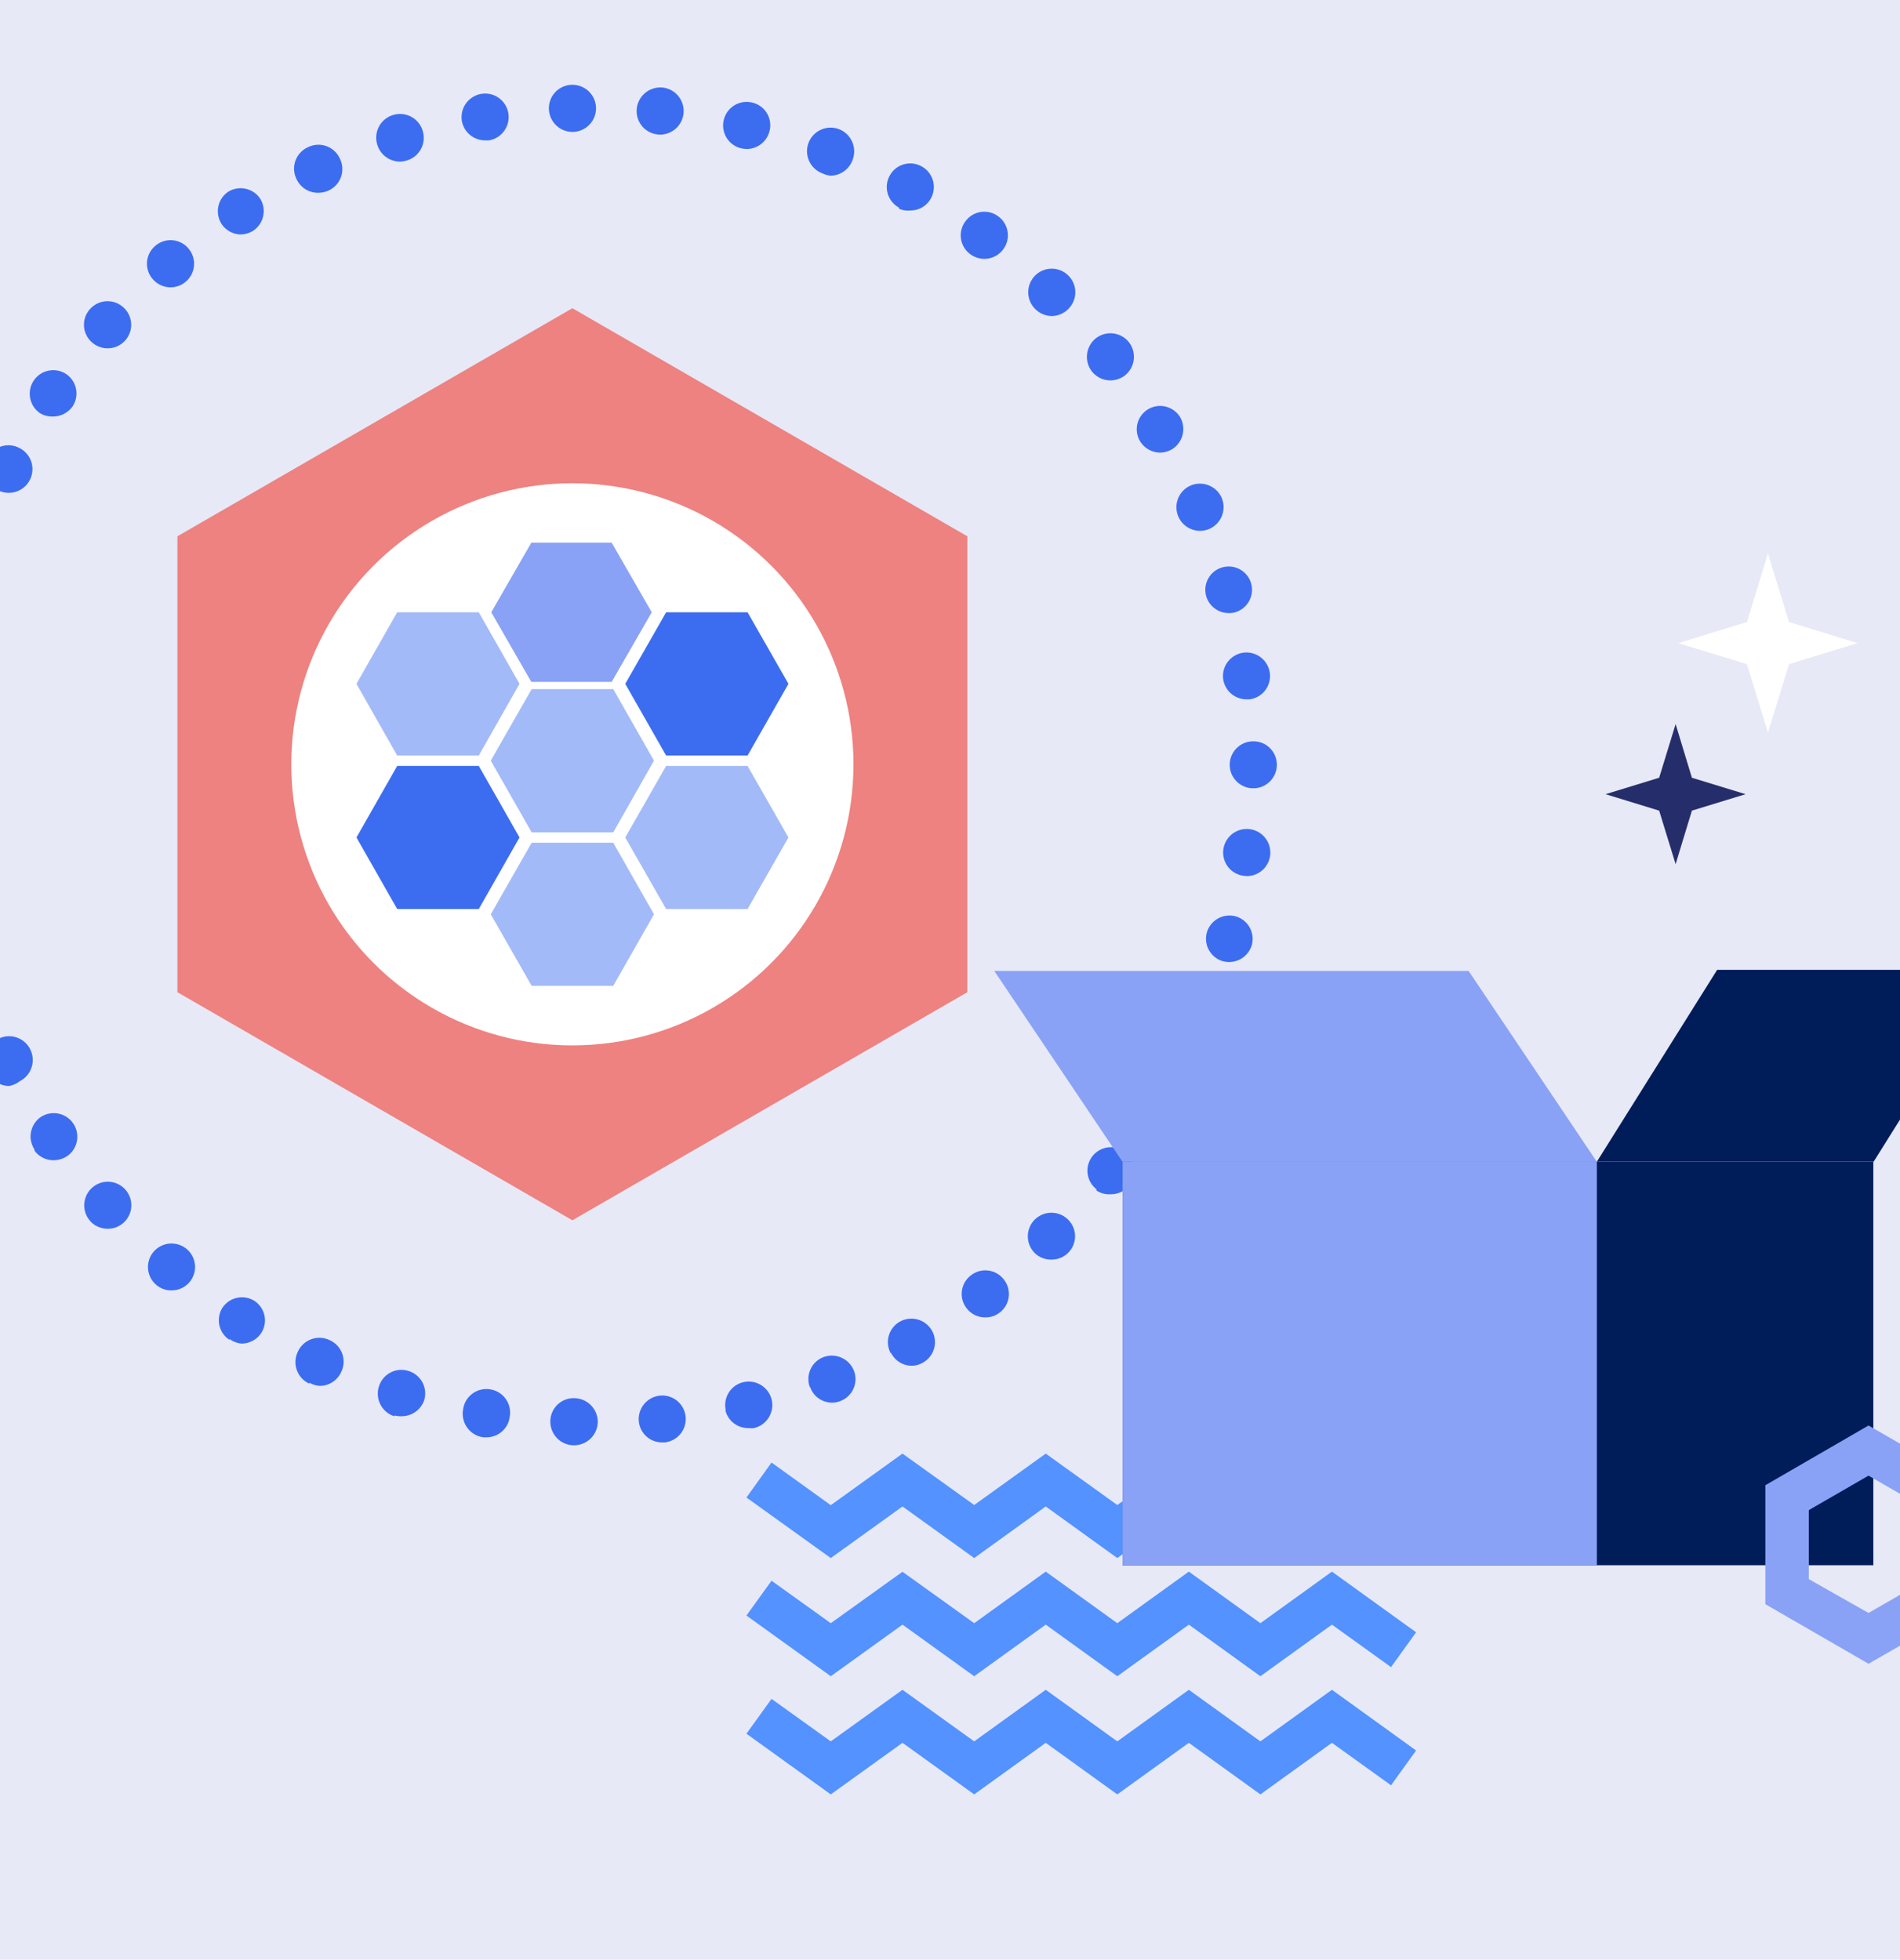<?xml version="1.0" encoding="utf-8"?>
<svg xmlns="http://www.w3.org/2000/svg" viewBox="0 0 118.97 122.71"><defs><style>.cls-1{fill:#e7e9f7;}.cls-2{fill:#ed8280;}.cls-3,.cls-9{fill:#3c6df0;}.cls-4{fill:#5392ff;}.cls-5{fill:#fff;}.cls-6{fill:#252e6a;}.cls-7{fill:#001c59;}.cls-8{fill:#89a2f6;}.cls-9{opacity:0.47;}</style></defs><title>Docs Icon 2 copy</title><g id="Docs_Icon_7" data-name="Docs Icon 7"><g id="Docs_Icon_8" data-name="Docs Icon 8"><rect class="cls-1" x="-20.52" y="-18.65" width="160" height="160"/><path class="cls-2" d="M35.84,76.41,11.11,62.13V33.58L35.84,19.3,60.57,33.58V62.13Z"/><path class="cls-3" d="M35.89,90.5A1.48,1.48,0,0,1,34.46,89h0A1.46,1.46,0,0,1,36,87.55h0a1.49,1.49,0,0,1,1.43,1.52h0a1.49,1.49,0,0,1-1.48,1.43h0ZM40,89a1.48,1.48,0,0,1,1.32-1.61h0a1.47,1.47,0,0,1,1.61,1.32h0a1.47,1.47,0,0,1-1.32,1.61h-.15A1.46,1.46,0,0,1,40,89Zm-9.74,1h0A1.49,1.49,0,0,1,29,88.24h0A1.47,1.47,0,0,1,30.71,87h0a1.47,1.47,0,0,1,1.21,1.69h0A1.46,1.46,0,0,1,30.47,90h-.25Zm15.19-1.67a1.47,1.47,0,0,1,1.09-1.78h0a1.48,1.48,0,0,1,1.78,1.1h0a1.48,1.48,0,0,1-1.1,1.77h0a1.27,1.27,0,0,1-.34,0h0A1.46,1.46,0,0,1,45.41,88.27Zm-20.73.36h0a1.48,1.48,0,0,1-1-1.85h0a1.47,1.47,0,0,1,1.84-1h0a1.47,1.47,0,0,1,1,1.84h0a1.49,1.49,0,0,1-1.41,1h0A1.67,1.67,0,0,1,24.68,88.63Zm26-1.8a1.47,1.47,0,0,1,.84-1.91h0a1.49,1.49,0,0,1,1.91.85h0a1.47,1.47,0,0,1-.85,1.9h0a1.39,1.39,0,0,1-.53.1h0A1.45,1.45,0,0,1,50.72,86.83Zm-31.35-.25a1.48,1.48,0,0,1-.72-2h0a1.48,1.48,0,0,1,2-.72h0a1.47,1.47,0,0,1,.71,2h0a1.47,1.47,0,0,1-1.33.86h0A1.51,1.51,0,0,1,19.37,86.58Zm36.41-1.89a1.47,1.47,0,0,1,.58-2h0a1.48,1.48,0,0,1,2,.58h0a1.47,1.47,0,0,1-.58,2h0a1.43,1.43,0,0,1-.71.19h0A1.46,1.46,0,0,1,55.78,84.69Zm-41.41-.85h0a1.47,1.47,0,0,1-.45-2h0a1.47,1.47,0,0,1,2-.45h0a1.46,1.46,0,0,1,.45,2h0a1.48,1.48,0,0,1-1.25.68h0A1.45,1.45,0,0,1,14.37,83.84ZM60.51,81.9a1.46,1.46,0,0,1,.31-2.06h0a1.46,1.46,0,0,1,2.06.31h0a1.46,1.46,0,0,1-.31,2.06h0a1.42,1.42,0,0,1-.88.28h0A1.46,1.46,0,0,1,60.51,81.9ZM9.79,80.46a1.47,1.47,0,0,1-.18-2.07h0a1.48,1.48,0,0,1,2.08-.18h0a1.47,1.47,0,0,1,.18,2.07h0a1.47,1.47,0,0,1-1.13.52h0A1.42,1.42,0,0,1,9.79,80.46Zm55-2a1.48,1.48,0,0,1,0-2.09h0a1.48,1.48,0,0,1,2.09,0h0a1.46,1.46,0,0,1,0,2.08h0a1.44,1.44,0,0,1-1,.42h0A1.46,1.46,0,0,1,64.83,78.5Zm-59.14-2a1.48,1.48,0,0,1,.11-2.08h0a1.47,1.47,0,0,1,2.08.1h0a1.47,1.47,0,0,1-.1,2.08h0a1.45,1.45,0,0,1-1,.38h0A1.5,1.5,0,0,1,5.69,76.51Zm63-2a1.47,1.47,0,0,1-.24-2.07h0a1.48,1.48,0,0,1,2.07-.24h0a1.47,1.47,0,0,1,.24,2.07h0a1.46,1.46,0,0,1-1.16.56h0A1.45,1.45,0,0,1,68.66,74.55Zm-66.5-2.5a1.48,1.48,0,0,1,.38-2h0a1.48,1.48,0,0,1,2.05.38h0a1.48,1.48,0,0,1-.37,2.05h0a1.54,1.54,0,0,1-.84.26h0A1.47,1.47,0,0,1,2.16,72.05Zm69.78-1.91a1.48,1.48,0,0,1-.52-2h0a1.46,1.46,0,0,1,2-.52h0a1.48,1.48,0,0,1,.52,2h0a1.47,1.47,0,0,1-1.27.72h0A1.43,1.43,0,0,1,71.94,70.14Zm-72.68-3a1.47,1.47,0,0,1,.64-2h0a1.48,1.48,0,0,1,2,.65h0a1.49,1.49,0,0,1-.65,2h0A1.5,1.5,0,0,1,.57,68h0A1.44,1.44,0,0,1-.74,67.16ZM74.6,65.32a1.48,1.48,0,0,1-.79-1.93h0a1.49,1.49,0,0,1,1.94-.79h0a1.48,1.48,0,0,1,.78,1.94h0a1.48,1.48,0,0,1-1.36.9h0A1.42,1.42,0,0,1,74.6,65.32ZM-3,61.92A1.48,1.48,0,0,1-2.07,60h0A1.48,1.48,0,0,1-.19,61h0a1.48,1.48,0,0,1-.91,1.88h0a1.34,1.34,0,0,1-.48.08h0A1.49,1.49,0,0,1-3,61.92Zm79.57-1.73a1.47,1.47,0,0,1-1-1.81h0a1.48,1.48,0,0,1,1.81-1h0a1.47,1.47,0,0,1,1,1.81h0A1.49,1.49,0,0,1,77,60.24h0A1.28,1.28,0,0,1,76.59,60.19ZM-4.48,56.43h0a1.48,1.48,0,0,1,1.15-1.74h0a1.48,1.48,0,0,1,1.74,1.16h0a1.48,1.48,0,0,1-1.15,1.74h0l-.3,0h0A1.46,1.46,0,0,1-4.48,56.43Zm82.35-1.59a1.47,1.47,0,0,1-1.27-1.65h0a1.48,1.48,0,0,1,1.66-1.27h0a1.48,1.48,0,0,1,1.27,1.66h0a1.48,1.48,0,0,1-1.46,1.28h0ZM-5.24,50.79a1.48,1.48,0,0,1,1.37-1.57h0A1.48,1.48,0,0,1-2.3,50.6h0a1.48,1.48,0,0,1-1.37,1.57h-.1A1.48,1.48,0,0,1-5.24,50.79ZM77,47.9v0h0v0h0a1.47,1.47,0,0,1,1.47-1.48h0a1.46,1.46,0,0,1,1.48,1.47h0v0h0v0h0a1.47,1.47,0,0,1-1.48,1.47h0A1.47,1.47,0,0,1,77,47.9ZM-3.87,46.67A1.48,1.48,0,0,1-5.25,45.1h0a1.48,1.48,0,0,1,1.57-1.37h0A1.48,1.48,0,0,1-2.3,45.3h0a1.48,1.48,0,0,1-1.47,1.37h-.1Zm80.46-4.14a1.48,1.48,0,0,1,1.26-1.66h0a1.48,1.48,0,0,1,1.66,1.26h0a1.47,1.47,0,0,1-1.26,1.66h0l-.2,0h0A1.48,1.48,0,0,1,76.59,42.53ZM-3.35,41.2A1.48,1.48,0,0,1-4.5,39.46h0a1.47,1.47,0,0,1,1.74-1.15h0A1.46,1.46,0,0,1-1.61,40h0A1.48,1.48,0,0,1-3,41.23h0Zm78.88-3.86a1.46,1.46,0,0,1,1-1.81h0a1.46,1.46,0,0,1,1.81,1h0a1.47,1.47,0,0,1-1,1.81h0a1.31,1.31,0,0,1-.39.05h0A1.47,1.47,0,0,1,75.53,37.34Zm-77.62-1.5A1.47,1.47,0,0,1-3,34h0a1.47,1.47,0,0,1,1.87-.91h0a1.48,1.48,0,0,1,.91,1.88h0a1.47,1.47,0,0,1-1.39,1h0A1.61,1.61,0,0,1-2.09,35.84Zm75.87-3.5a1.48,1.48,0,0,1,.78-1.94h0a1.49,1.49,0,0,1,1.94.78h0a1.49,1.49,0,0,1-.78,1.94h0a1.51,1.51,0,0,1-.58.12h0A1.49,1.49,0,0,1,73.78,32.34ZM-.13,30.7a1.48,1.48,0,0,1-.66-2h0a1.47,1.47,0,0,1,2-.65h0a1.48,1.48,0,0,1,.66,2h0a1.48,1.48,0,0,1-1.32.81h0A1.56,1.56,0,0,1-.13,30.7Zm71.51-3.08h0a1.46,1.46,0,0,1,.52-2h0a1.47,1.47,0,0,1,2,.51h0a1.49,1.49,0,0,1-.51,2h0a1.5,1.5,0,0,1-.76.21h0A1.49,1.49,0,0,1,71.38,27.62ZM2.5,25.87a1.48,1.48,0,0,1-.38-2.05h0a1.47,1.47,0,0,1,2.05-.38h0a1.47,1.47,0,0,1,.38,2h0a1.5,1.5,0,0,1-1.22.64h0A1.48,1.48,0,0,1,2.5,25.87Zm65.87-2.61a1.49,1.49,0,0,1,.24-2.07h0a1.48,1.48,0,0,1,2.08.24h0a1.49,1.49,0,0,1-.24,2.07h0a1.51,1.51,0,0,1-.92.32h0A1.49,1.49,0,0,1,68.37,23.26ZM5.75,21.43a1.46,1.46,0,0,1-.11-2.08h0a1.47,1.47,0,0,1,2.08-.11h0a1.47,1.47,0,0,1,.11,2.09h0a1.47,1.47,0,0,1-1.09.48h0A1.48,1.48,0,0,1,5.75,21.43Zm59.06-2.09a1.48,1.48,0,0,1,0-2.08h0a1.47,1.47,0,0,1,2.09,0h0a1.47,1.47,0,0,1,0,2.08h0a1.48,1.48,0,0,1-1.07.45h0A1.51,1.51,0,0,1,64.81,19.34ZM9.55,17.46a1.46,1.46,0,0,1,.18-2.07h0a1.46,1.46,0,0,1,2.07.17h0a1.47,1.47,0,0,1-.17,2.08h0a1.47,1.47,0,0,1-1,.35h0A1.48,1.48,0,0,1,9.55,17.46Zm51.21-1.54a1.46,1.46,0,0,1-.31-2.06h0a1.46,1.46,0,0,1,2.06-.31h0a1.47,1.47,0,0,1,.31,2.06h0a1.47,1.47,0,0,1-1.19.6h0A1.51,1.51,0,0,1,60.76,15.92ZM13.86,14a1.47,1.47,0,0,1,.44-2h0a1.48,1.48,0,0,1,2,.45h0a1.48,1.48,0,0,1-.45,2h0a1.51,1.51,0,0,1-.79.23h0A1.46,1.46,0,0,1,13.86,14Zm42.43-1a1.47,1.47,0,0,1-.58-2h0a1.46,1.46,0,0,1,2-.58h0a1.47,1.47,0,0,1,.58,2h0a1.45,1.45,0,0,1-1.29.76h0A1.42,1.42,0,0,1,56.29,13.07ZM18.57,11.22a1.47,1.47,0,0,1,.71-2h0a1.47,1.47,0,0,1,2,.71h0a1.47,1.47,0,0,1-.71,2h0a1.51,1.51,0,0,1-.62.14h0A1.47,1.47,0,0,1,18.57,11.22Zm32.91-.37h0a1.48,1.48,0,0,1-.85-1.91h0a1.48,1.48,0,0,1,1.91-.85h0A1.49,1.49,0,0,1,53.39,10h0A1.48,1.48,0,0,1,52,11h0A1.71,1.71,0,0,1,51.48,10.85ZM23.62,9.05a1.48,1.48,0,0,1,1-1.85h0a1.48,1.48,0,0,1,1.85,1h0a1.48,1.48,0,0,1-1,1.85h0a1.68,1.68,0,0,1-.44.07h0A1.49,1.49,0,0,1,23.62,9.05Zm22.8.24a1.47,1.47,0,0,1-1.1-1.78h0a1.47,1.47,0,0,1,1.77-1.09h0a1.46,1.46,0,0,1,1.1,1.77h0a1.48,1.48,0,0,1-1.43,1.14h0A2,2,0,0,1,46.42,9.29ZM28.92,7.58a1.48,1.48,0,0,1,1.21-1.7h0a1.47,1.47,0,0,1,1.7,1.21h0a1.48,1.48,0,0,1-1.21,1.7h0l-.24,0h0A1.48,1.48,0,0,1,28.92,7.58Zm12.27.84a1.47,1.47,0,0,1-1.32-1.61h0a1.49,1.49,0,0,1,1.61-1.33h0A1.48,1.48,0,0,1,42.8,7.1h0a1.48,1.48,0,0,1-1.47,1.33h-.14ZM34.37,6.83a1.47,1.47,0,0,1,1.42-1.52h0a1.48,1.48,0,0,1,1.53,1.42h0a1.48,1.48,0,0,1-1.43,1.53h0A1.48,1.48,0,0,1,34.37,6.83Z"/><polygon class="cls-4" points="69.96 97.56 65.48 94.33 61 97.56 56.51 94.33 52.02 97.56 46.74 93.77 48.31 91.58 52.02 94.25 56.51 91.02 61 94.24 65.48 91.02 69.96 94.24 74.44 91.01 78.92 94.24 83.4 91.02 88.67 94.81 87.1 96.99 83.4 94.33 78.92 97.56 74.44 94.33 69.96 97.56"/><polygon class="cls-4" points="69.96 104.96 65.48 101.73 61 104.96 56.51 101.73 52.02 104.96 46.74 101.16 48.31 98.98 52.02 101.64 56.51 98.42 61 101.64 65.48 98.41 69.96 101.64 74.44 98.41 78.92 101.64 83.4 98.41 88.67 102.21 87.1 104.39 83.4 101.73 78.92 104.96 74.44 101.73 69.96 104.96"/><polygon class="cls-4" points="69.96 112.36 65.48 109.13 61 112.36 56.51 109.13 52.02 112.36 46.74 108.56 48.31 106.38 52.02 109.04 56.51 105.81 61 109.04 65.48 105.81 69.96 109.04 74.44 105.81 78.92 109.04 83.4 105.81 88.67 109.61 87.1 111.79 83.4 109.13 78.92 112.36 74.44 109.13 69.96 112.36"/><polygon class="cls-5" points="112.02 41.59 116.31 40.27 112.02 38.95 110.7 34.66 109.39 38.95 105.09 40.27 109.39 41.59 110.7 45.88 112.02 41.59"/><polygon class="cls-6" points="105.94 50.76 109.3 49.73 105.94 48.7 104.92 45.34 103.89 48.7 100.53 49.73 103.89 50.76 104.92 54.11 105.94 50.76"/><rect class="cls-7" x="70.29" y="72.74" width="47.01" height="25.27"/><polygon class="cls-7" points="117.32 72.74 99.99 72.74 107.52 60.73 124.84 60.73 117.32 72.74"/><rect class="cls-8" x="70.29" y="72.74" width="29.7" height="25.27"/><polygon class="cls-8" points="99.99 72.75 70.29 72.75 62.26 60.8 91.96 60.8 99.99 72.75"/><path class="cls-8" d="M117,104.18l-6.46-3.73V93L117,89.26,123.48,93v7.46Zm-3.74-5.3L117,101l3.74-2.16V94.56L117,92.4l-3.74,2.16Z"/></g></g><g id="Docs_Icon_9" data-name="Docs Icon 9"><g id="Courses-and-Badges"><g id="Badges---acclaim"><g id="explorer-mini"><g id="badge-explore"><circle id="Oval-5" class="cls-5" cx="35.84" cy="47.86" r="17.6"/></g></g></g></g><g id="Courses-and-Badges-2" data-name="Courses-and-Badges"><g id="Badges---acclaim-2" data-name="Badges---acclaim"><g id="explorer-mini-2" data-name="explorer-mini"><g id="Hex"><g id="Group-102"><polygon id="Fill-28" class="cls-9" points="38.4 43.15 33.29 43.15 30.73 47.63 33.29 52.12 38.4 52.12 40.95 47.63 38.4 43.15"/><polygon id="Fill-30" class="cls-9" points="38.4 52.77 33.29 52.77 30.73 57.25 33.29 61.73 38.4 61.73 40.95 57.25 38.4 52.77"/><polygon id="Fill-32" class="cls-3" points="46.81 38.34 41.71 38.34 39.15 42.82 41.71 47.31 46.81 47.31 49.37 42.82 46.81 38.34"/><polygon id="Fill-34" class="cls-9" points="46.81 47.96 41.71 47.96 39.15 52.44 41.71 56.92 46.81 56.92 49.37 52.44 46.81 47.96"/><polygon id="Fill-36" class="cls-9" points="29.98 38.34 24.87 38.34 22.32 42.82 24.87 47.31 29.98 47.31 32.53 42.82 29.98 38.34"/><polygon id="Fill-38" class="cls-3" points="29.98 47.96 24.87 47.96 22.32 52.44 24.87 56.92 29.98 56.92 32.53 52.44 29.98 47.96"/></g><g id="Group-26"><polygon id="Fill-26" class="cls-8" points="38.3 33.98 33.27 33.98 30.76 38.34 33.27 42.7 38.3 42.7 40.81 38.34 38.3 33.98"/></g></g></g></g></g></g></svg>
